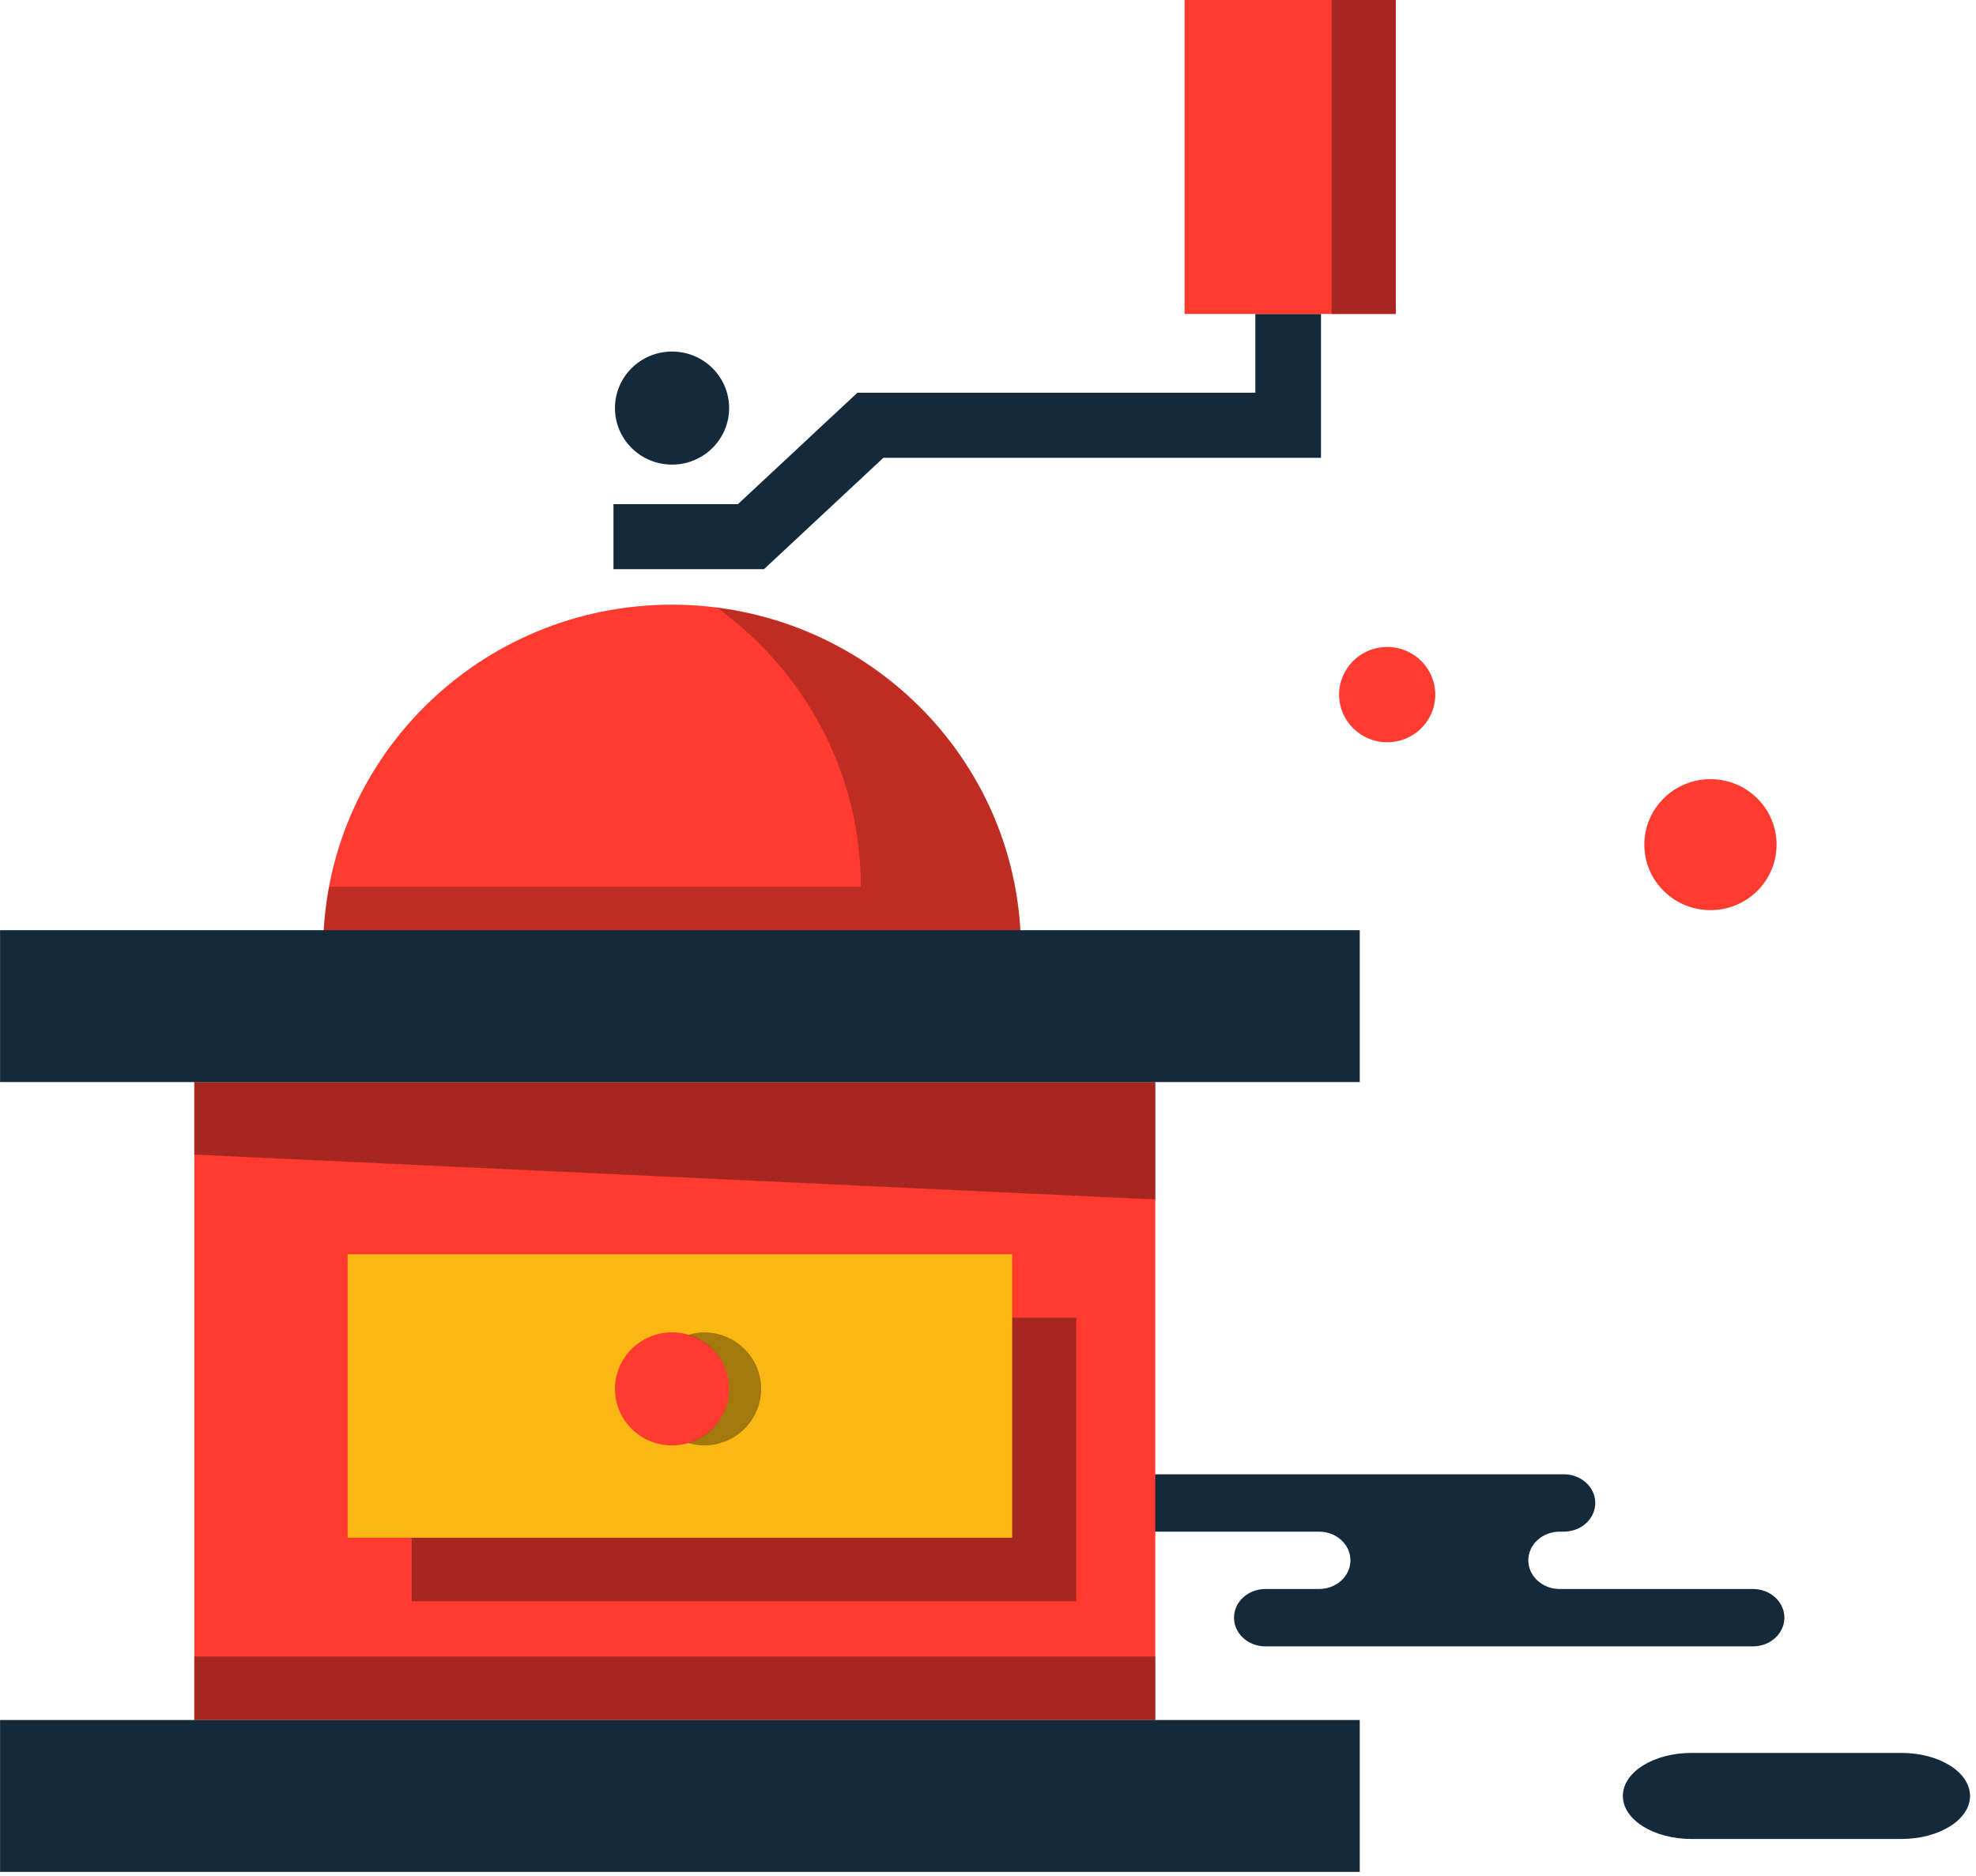 <svg xmlns="http://www.w3.org/2000/svg" xmlns:xlink="http://www.w3.org/1999/xlink" preserveAspectRatio="xMidYMid" width="219" height="208" viewBox="0 0 219 208">
  <defs>
    <style>

      .cls-3 {
        fill: #142a3b;
      }

      .cls-5 {
        fill: #ff3a2f;
      }

      .cls-6 {
        fill: #020403;
        opacity: 0.35;
      }

      .cls-7 {
        fill: #fbb713;
      }

      .cls-9 {
        fill: #020403;
        opacity: 0.25;
      }

      .cls-16 {
        fill: #a72720;
      }
    </style>
  </defs>
  <g id="group-145svg">
    <path d="M163.360,163.430 C163.360,163.430 173.325,163.430 173.325,163.430 C175.246,163.430 176.804,164.854 176.804,166.610 C176.804,168.365 175.246,169.790 173.325,169.790 C173.325,169.790 172.861,169.790 172.861,169.790 C170.940,169.790 169.383,171.212 169.383,172.968 C169.383,174.725 170.940,176.147 172.861,176.147 C172.861,176.147 194.284,176.147 194.284,176.147 C196.205,176.147 197.763,177.572 197.763,179.327 C197.763,181.083 196.205,182.506 194.284,182.506 C194.284,182.506 168.540,182.506 168.540,182.506 C168.540,182.506 140.244,182.506 140.244,182.506 C138.323,182.506 136.765,181.083 136.765,179.327 C136.765,177.572 138.323,176.147 140.244,176.147 C140.244,176.147 146.189,176.147 146.189,176.147 C148.111,176.147 149.668,174.725 149.668,172.968 C149.668,171.212 148.111,169.790 146.189,169.790 C146.189,169.790 117.894,169.790 117.894,169.790 C115.973,169.790 114.415,168.365 114.415,166.610 C114.415,164.854 115.973,163.430 117.894,163.430 C117.894,163.430 124.582,163.430 124.582,163.430 C124.582,163.430 163.360,163.430 163.360,163.430 Z" id="path-1" class="cls-3" fill-rule="evenodd"/>
    <path d="M210.741,203.857 C214.938,203.857 218.339,201.720 218.339,199.087 C218.339,196.453 214.938,194.319 210.741,194.319 C210.741,194.319 187.459,194.319 187.459,194.319 C183.263,194.319 179.861,196.453 179.861,199.087 C179.861,201.720 183.263,203.857 187.459,203.857 C187.459,203.857 210.741,203.857 210.741,203.857 Z" id="path-2" class="cls-3" fill-rule="evenodd"/>
    <path d="M128.041,190.668 C128.041,190.668 21.534,190.668 21.534,190.668 C21.534,190.668 21.534,119.955 21.534,119.955 C21.534,119.955 128.041,119.955 128.041,119.955 C128.041,119.955 128.041,190.668 128.041,190.668 Z" id="path-3" class="cls-5" fill-rule="evenodd"/>
    <path d="M105.077,146.071 C105.077,146.071 105.077,166.948 105.077,166.948 C105.077,166.948 45.630,166.948 45.630,166.948 C45.630,166.948 45.630,177.499 45.630,177.499 C45.630,177.499 119.278,177.499 119.278,177.499 C119.278,177.499 119.278,146.071 119.278,146.071 C119.278,146.071 105.077,146.071 105.077,146.071 Z" id="path-4" class="cls-6" fill-rule="evenodd"/>
    <path d="M112.178,170.465 C112.178,170.465 38.530,170.465 38.530,170.465 C38.530,170.465 38.530,139.036 38.530,139.036 C38.530,139.036 112.178,139.036 112.178,139.036 C112.178,139.036 112.178,170.465 112.178,170.465 Z" id="path-5" class="cls-7" fill-rule="evenodd"/>
    <path d="M113.153,105.339 C113.153,84.182 95.839,67.031 74.482,67.031 C53.126,67.031 35.812,84.182 35.812,105.339 C35.812,105.339 113.153,105.339 113.153,105.339 Z" id="path-6" class="cls-5" fill-rule="evenodd"/>
    <path d="M79.500,67.390 C89.123,74.358 95.402,85.592 95.402,98.306 C95.402,98.306 36.492,98.306 36.492,98.306 C36.064,100.587 35.812,102.933 35.812,105.338 C35.812,105.338 113.153,105.338 113.153,105.338 C113.153,85.870 98.481,69.831 79.500,67.390 Z" id="path-7" class="cls-9" fill-rule="evenodd"/>
    <path d="M150.701,119.955 C150.701,119.955 0.007,119.955 0.007,119.955 C0.007,119.955 0.007,103.117 0.007,103.117 C0.007,103.117 150.701,103.117 150.701,103.117 C150.701,103.117 150.701,119.955 150.701,119.955 Z" id="path-8" class="cls-3" fill-rule="evenodd"/>
    <path d="M21.534,127.994 C21.534,127.994 128.041,132.965 128.041,132.965 C128.041,132.965 128.041,119.955 128.041,119.955 C128.041,119.955 21.534,119.955 21.534,119.955 C21.534,119.955 21.534,127.994 21.534,127.994 Z" id="path-9" class="cls-6" fill-rule="evenodd"/>
    <path d="M150.701,207.506 C150.701,207.506 0.007,207.506 0.007,207.506 C0.007,207.506 0.007,190.668 0.007,190.668 C0.007,190.668 150.701,190.668 150.701,190.668 C150.701,190.668 150.701,207.506 150.701,207.506 Z" id="path-10" class="cls-3" fill-rule="evenodd"/>
    <path d="M21.534,183.635 C21.534,183.635 21.534,190.668 21.534,190.668 C21.534,190.668 128.041,190.668 128.041,190.668 C128.041,190.668 128.041,183.635 128.041,183.635 C128.041,183.635 21.534,183.635 21.534,183.635 Z" id="path-11" class="cls-6" fill-rule="evenodd"/>
    <path d="M84.671,63.097 C84.671,63.097 67.989,63.097 67.989,63.097 C67.989,63.097 67.989,55.887 67.989,55.887 C67.989,55.887 81.785,55.887 81.785,55.887 C81.785,55.887 95.019,43.540 95.019,43.540 C95.019,43.540 139.129,43.540 139.129,43.540 C139.129,43.540 139.129,34.798 139.129,34.798 C139.129,34.798 146.407,34.798 146.407,34.798 C146.407,34.798 146.407,50.750 146.407,50.750 C146.407,50.750 97.904,50.750 97.904,50.750 C97.904,50.750 84.671,63.097 84.671,63.097 Z" id="path-12" class="cls-3" fill-rule="evenodd"/>
    <path d="M154.687,34.798 C154.687,34.798 131.289,34.798 131.289,34.798 C131.289,34.798 131.289,0.002 131.289,0.002 C131.289,0.002 154.687,0.002 154.687,0.002 C154.687,0.002 154.687,34.798 154.687,34.798 Z" id="path-13" class="cls-5" fill-rule="evenodd"/>
    <path d="M147.587,0.002 C147.587,0.002 147.587,34.798 147.587,34.798 C147.587,34.798 154.687,34.798 154.687,34.798 C154.687,34.798 154.687,0.002 154.687,0.002 C154.687,0.002 147.587,0.002 147.587,0.002 Z" id="path-14" class="cls-16" fill-rule="evenodd"/>
    <path d="M80.809,45.237 C80.809,48.697 77.976,51.503 74.482,51.503 C70.989,51.503 68.156,48.697 68.156,45.237 C68.156,41.775 70.989,38.970 74.482,38.970 C77.976,38.970 80.809,41.775 80.809,45.237 Z" id="path-15" class="cls-3" fill-rule="evenodd"/>
    <path d="M80.809,153.965 C80.809,157.426 77.976,160.230 74.482,160.230 C70.989,160.230 68.156,157.426 68.156,153.965 C68.156,150.503 70.989,147.698 74.482,147.698 C77.976,147.698 80.809,150.503 80.809,153.965 Z" id="path-16" class="cls-5" fill-rule="evenodd"/>
    <path d="M78.033,147.698 C77.413,147.698 76.825,147.814 76.258,147.979 C78.881,148.742 80.809,151.118 80.809,153.965 C80.809,156.810 78.881,159.186 76.258,159.950 C76.825,160.115 77.413,160.230 78.033,160.230 C81.526,160.230 84.359,157.426 84.359,153.965 C84.359,150.503 81.526,147.698 78.033,147.698 Z" id="path-17" class="cls-6" fill-rule="evenodd"/>
    <path d="M159.072,77.001 C159.072,79.917 156.686,82.282 153.743,82.282 C150.800,82.282 148.413,79.917 148.413,77.001 C148.413,74.086 150.800,71.720 153.743,71.720 C156.686,71.720 159.072,74.086 159.072,77.001 Z" id="path-18" class="cls-5" fill-rule="evenodd"/>
    <path d="M196.898,93.635 C196.898,97.645 193.618,100.894 189.570,100.894 C185.523,100.894 182.242,97.645 182.242,93.635 C182.242,89.626 185.523,86.375 189.570,86.375 C193.618,86.375 196.898,89.626 196.898,93.635 Z" id="path-19" class="cls-5" fill-rule="evenodd"/>
  </g>
</svg>
